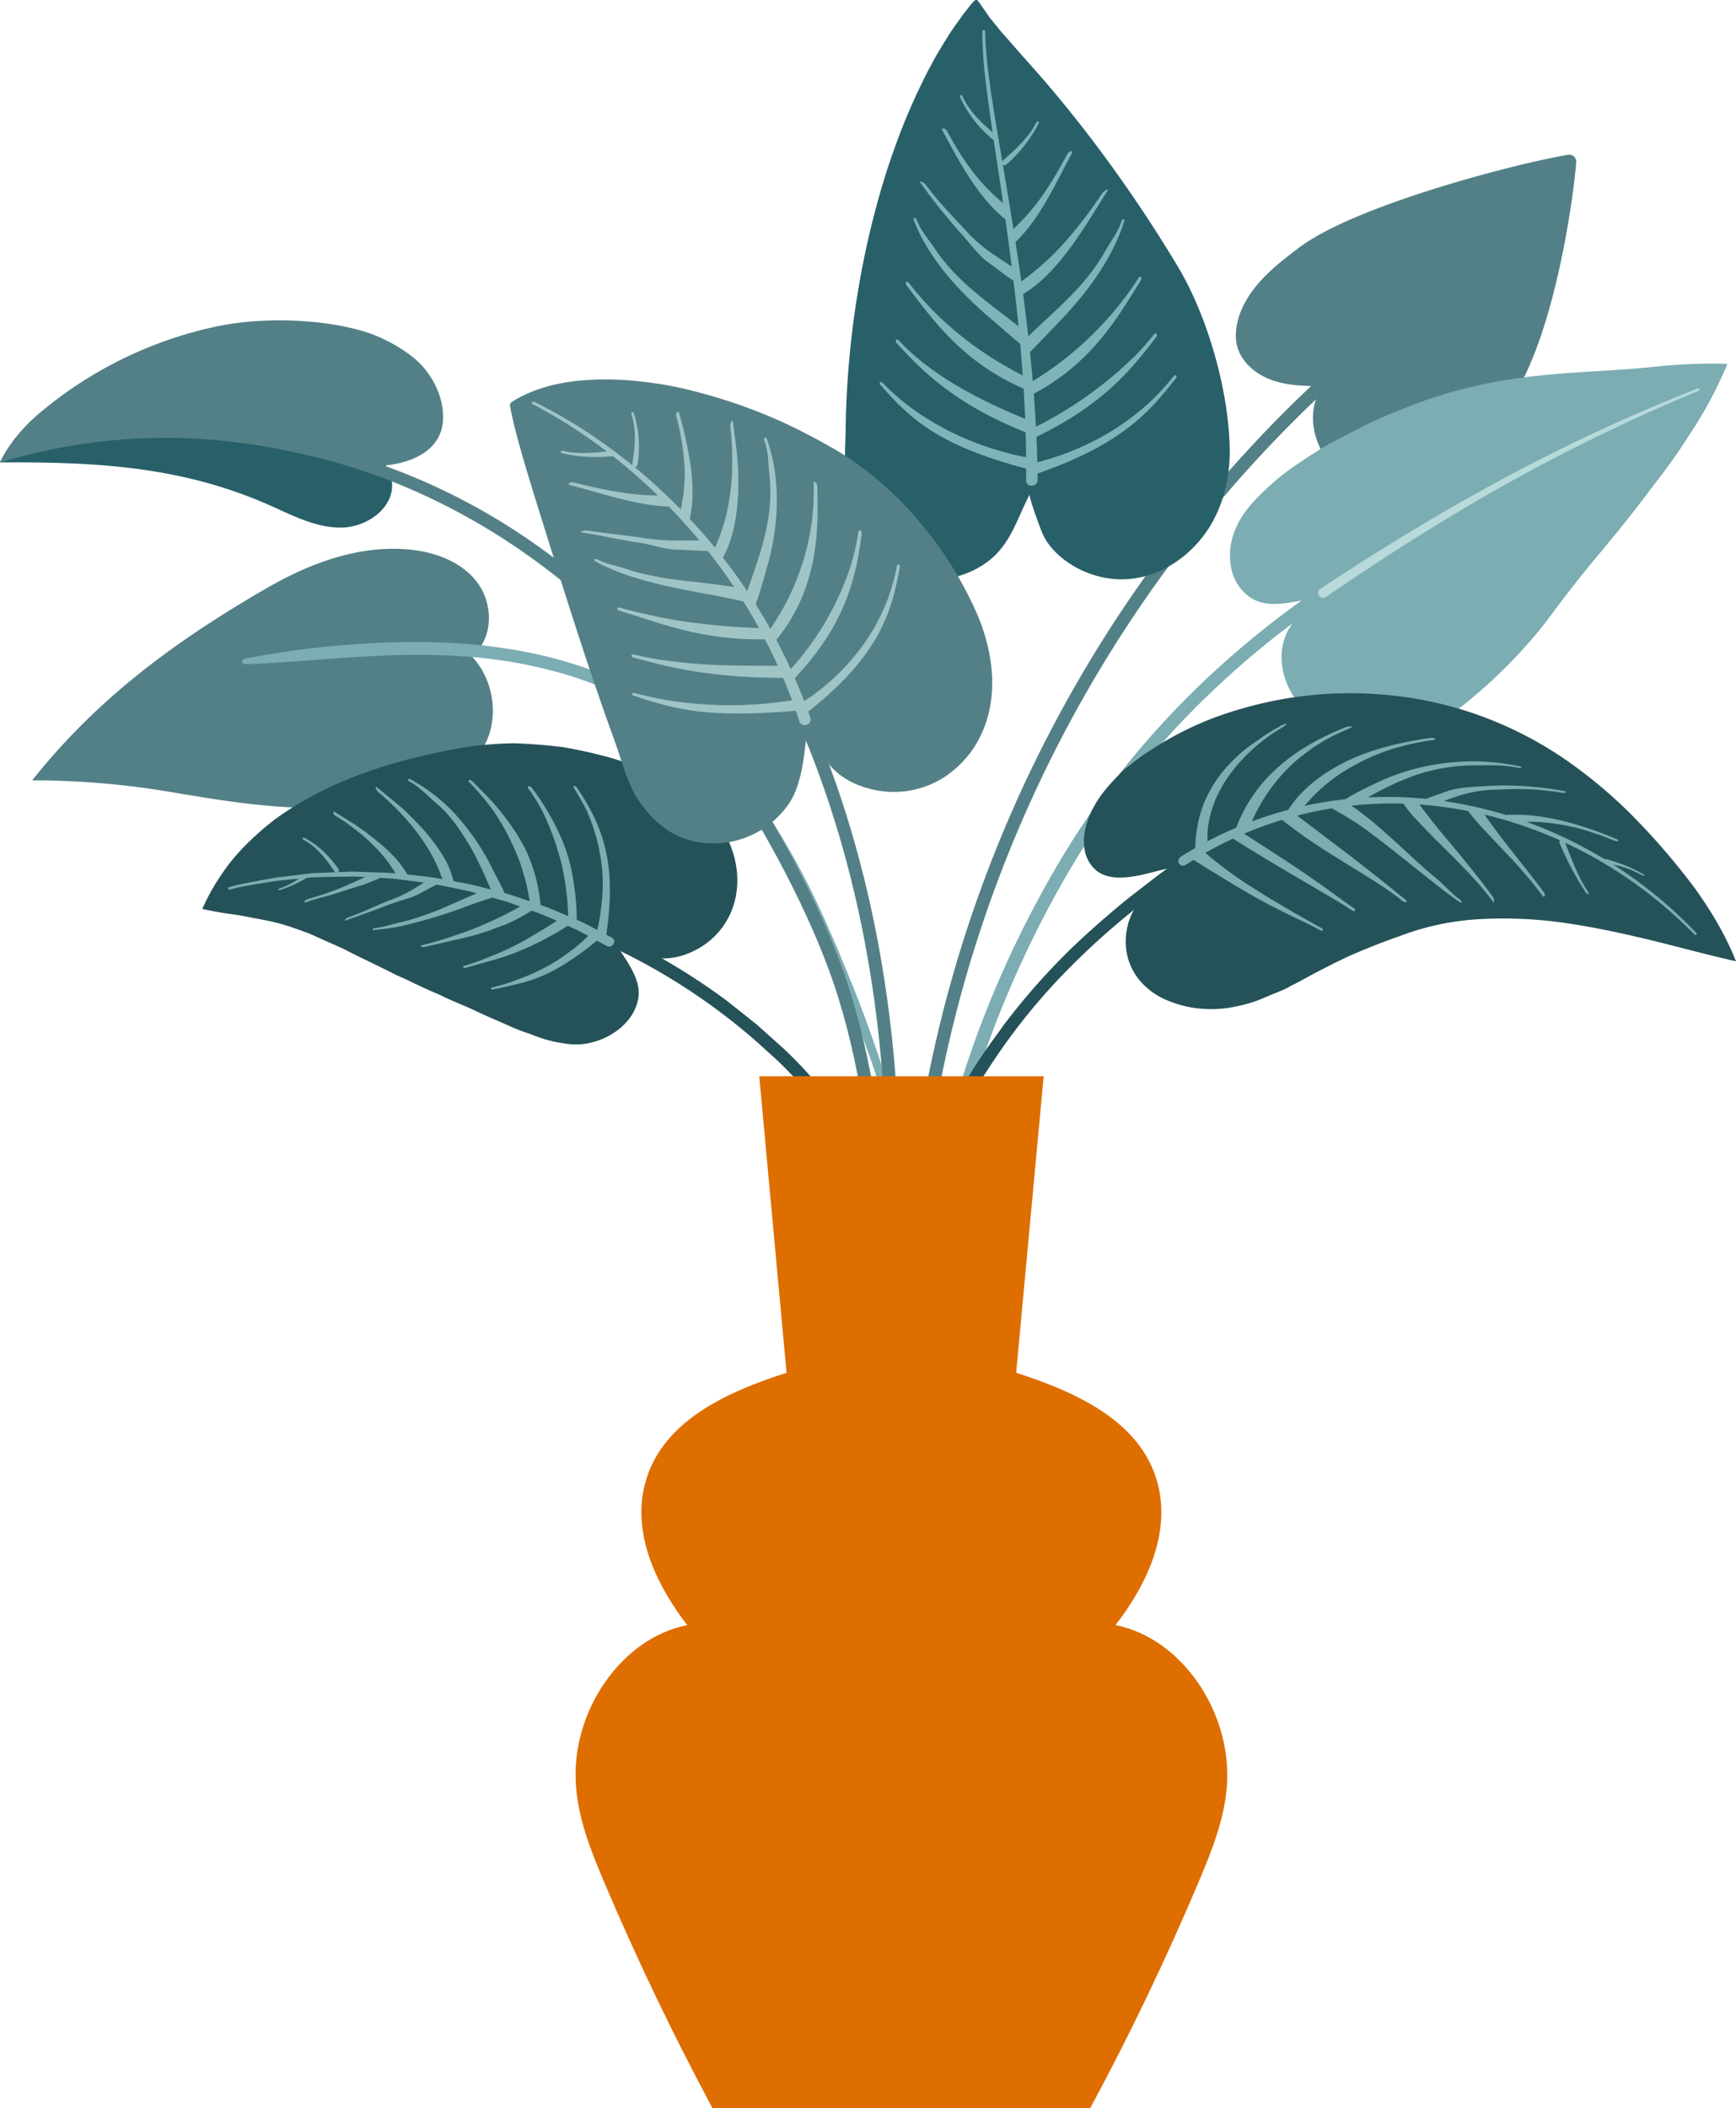 <svg xmlns="http://www.w3.org/2000/svg" width="889.9" height="1080" viewBox="0 0 889.9 1080"><g id="Layer_2" data-name="Layer 2"><g id="_377106780"><g id="plant5_377106780"><path d="M139 259.2c11.6 5.2 23.4 11.3 36.1 11.1s26.4-9.6 25.9-22.3-15.6-21.5-28.8-25.4a252.1 252.1.0 0 0-89.8-9 259.2 259.2.0 0 0-44.7 7.5c-9.3 2.4-33.9 6.5-37.7 15.8C48.9 236.6 93.4 238.8 139 259.2z" fill="#286069"/><path d="M213 403.5a40.7 40.7.0 0 0 36.6-24.2c6.1-14.2 2.8-32-7.9-43.2 11.2-8.3 11.4-26.3 3.1-37.5s-22.8-16.2-36.7-17.2c-25.4-1.9-50.3 7.6-72.2 20.4C90 328.4 50 357.6 16.5 399.8a424.7 424.7.0 0 1 69.4 5.7c47.6 8 102.8 17.6 146.4-9.4" fill="#538087"/><path d="M125.3 337.5a469.1 469.1.0 0 1 65.8-8c22.2-1.1 44.5-.8 66.6 2.5a231 231 0 0 1 32.8 7.1 194.1 194.1.0 0 1 31.2 12.2c20.2 10 38 24.5 52.8 41.2s26.7 35.8 37 55.4 18.7 40.1 27 60.6c16.1 41.1 28.9 84 33.5 128.1a1.5 1.5.0 0 1-1.3 1.6 1.5 1.5.0 0 1-1.5-1.3C464 593.2 450.5 551 434 510.3c-8.4-20.3-17-40.6-27.3-59.9s-22.2-37.8-36.7-53.9-31.6-30.1-51.1-39.6a178.1 178.1.0 0 0-30.2-11.7 229.3 229.3.0 0 0-31.9-6.9c-21.5-3.1-43.5-3.3-65.3-2.2s-43.8 3.4-65.9 4.2a1.5 1.5.0 0 1-1.5-1.3A1.4 1.4.0 0 1 125.3 337.5z" fill="#7badb2"/><path d="M666 126.8c-12.2 9.2-24.7 19.1-30.2 33.4-2.1 5.6-3.1 11.8-1.5 17.6 2.4 8.3 10 14.3 18.2 17.1s17 2.9 25.6 2.9c-10.3 14.2-3.9 36.3 10.9 45.8s34.8 7.9 50.1-.7 25.8-23.4 35.6-38c22.6-34.1 32-104.7 33.3-121.9a3.6 3.6.0 0 0-4.1-3.7C780.2 83.1 695.8 104.5 666 126.8z" fill="#538087"/><path d="M475.2 596.7l-6.6-.9c22.2-172.7 114.1-332.9 251.9-439.4l4.1 5.3C588.1 267.1 497.2 425.7 475.2 596.7z" fill="#538087"/><g><path d="M471 296.3c-12.2-2-20.5-7.4-26.2-14.5s-8.9-16.3-10.3-24.4c-2.3-12.3-1.2-25.3-1-38.4a471.6 471.6.0 0 1 6.5-70.9 439.4 439.4.0 0 1 15.1-62.2c3.1-9.3 6.4-18.3 9.8-26.4 1.8-4.3 3.5-8.1 5.3-12l2.7-5.6q1.4-2.9 2.7-5.4l2.8-5.2q1.4-2.6 2.7-4.8l2.9-4.8c1-1.5 1.9-3 2.8-4.5l2.9-4.2 1.5-2.1 1.5-2.1q1.5-2.1 3-3.9a42.3 42.3.0 0 1 3.1-3.8c.9-1.1 1.8-1.5 2.5-.7 2.1 2.8 4.1 5.9 6.3 9 1.2 1.3 2.3 2.8 3.6 4.3a48.2 48.2.0 0 0 3.6 4.3l7.7 8.8 8 9c10.8 12.2 21.9 25.9 32.1 39.5a721.7 721.7.0 0 1 40.9 60.8c14.8 24.5 25.6 60.8 26.8 90.9.6 14-1.9 28.8-9.6 41.9-6.6 11.1-17.3 20.7-30.1 25.2a47.8 47.8.0 0 1-19.1 2.6 50.3 50.3.0 0 1-18.4-5.2c-8.4-4.3-15.6-10.8-18.9-18.6-1-2.5-7-18.3-6.3-19.6-6.7 12.4-9.5 25.4-21.8 34.6A46.6 46.6.0 0 1 471 296.3z" fill="#286069"/><path d="M505 16.1c.1 2.9.1 5.8.4 8.4l.3 4 .4 3.9c.2 2.6.6 5 .9 7.5s.7 5 1 7.4c1.5 9.8 3.1 19.4 4.7 28.9 3.2 19 6.4 37.7 9.2 56.6 5.6 37.6 9.7 75.5 10 113.5a2.8 2.8.0 0 1-3 2.5 2.6 2.6.0 0 1-2.9-2.4h0c.4-37.7-2.9-75.5-7.8-113.1-2.4-18.9-5.2-37.7-8.1-56.7-1.4-9.5-2.8-19.1-4.1-29l-.9-7.4c-.3-2.5-.6-5-.8-7.6s-.4-5.2-.5-7.9-.2-2.7-.2-4.1V16.1a.7.7.0 1 1 1.4.0z" fill="#7eb4b8"/><g><path d="M528.5 236.6c.1-.9-.1-1.7-.8-2a17 17 0 0 0-3.1-.6 157.5 157.5.0 0 1-31.2-9.9 143.2 143.2.0 0 1-27.2-15.8 112.2 112.2.0 0 1-13.6-12c-1.2-1.3-2.3-.3-1.2 1 15.1 16.9 28.6 30.7 75.4 43C527.3 240.4 528.4 238.3 528.5 236.6z" fill="#7eb4b8"/><path d="M528.2 215.7c-19.7-8-38.9-17.2-54.9-29.8a115.5 115.5.0 0 1-12.6-11.5c-1.2-1.3-2.2.3-1 1.5 13.8 14.8 29.9 31.3 67.3 46.1C528.7 222.7 529.9 216.5 528.2 215.7z" fill="#7eb4b8"/><path d="M526.7 193.6c-19-9.4-36-21.5-49.8-35.9a151 151 0 0 1-11.1-12.9c-1-1.3-2.1.1-1 1.5 12.3 16 28.3 39.7 61.4 53.4C527.9 200.4 528.3 194.4 526.7 193.6z" fill="#7eb4b8"/><path d="M524.2 168.8c-16.9-13.4-33.4-24-45-41.4-3.2-4.9-7.2-9.1-9.2-14.6-.6-1.5-2.2-1.6-1.6.0 7.5 19.6 23.5 37 40.1 51 4.8 4 10.2 9 15.1 12.9C525 177.8 525.6 169.9 524.2 168.8z" fill="#7eb4b8"/><path d="M516.3 105.7C502.4 95 493.5 82 485.4 67.1c-.8-1.5-3.1-1.9-2.3-.3 8.1 15.2 18.5 35 32.7 45.9C517.2 113.8 517.7 106.8 516.3 105.7z" fill="#7eb4b8"/><path d="M511 69.6c-6.9-5.8-13.7-11.8-17.4-19.9-.8-1.6-2-1.2-1.3.4a59.5 59.5.0 0 0 16.6 21.3C510.3 72.6 512.4 70.7 511 69.6z" fill="#7eb4b8"/><path d="M520.7 137.9c-4.7-3.1-9.6-6.2-14.2-9.5a80.3 80.3.0 0 1-11.8-10.7c-7.4-8-13.5-14.1-20-22.9-1-1.4-3.9-2.6-2.9-1.2a307.5 307.5.0 0 0 20.8 26c3.5 3.7 9.1 11.3 13.4 14.4s9.2 7 14.2 10.3C521.7 145.2 522.2 138.9 520.7 137.9z" fill="#7eb4b8"/></g><g><path d="M528.6 239.5a1.8 1.8.0 0 1 .7-2.1 14.6 14.6.0 0 1 3-.7 141.8 141.8.0 0 0 30.6-11.9 130.6 130.6.0 0 0 26-18.3 123.8 123.8.0 0 0 12.6-13.6c1.1-1.4 2.3-.4 1.2 1-6.8 8.6-13.5 16.9-24.2 25.1s-25.3 16.3-48.1 24.1C530 243.2 528.8 241.2 528.6 239.5z" fill="#7eb4b8"/><path d="M528.7 219.8A202.2 202.2.0 0 0 580 184.1a115.6 115.6.0 0 0 11.5-12.8c1.1-1.3 2.2.1 1.1 1.5-12.4 16.1-26.9 34.8-63.4 52C527.6 225.6 527 220.7 528.7 219.8z" fill="#7eb4b8"/><path d="M527.4 196.5a171.2 171.2.0 0 0 46.4-40.4 142.9 142.9.0 0 0 9.8-13.7c1-1.5 2.1-.1 1.2 1.3-10.8 16.9-24.4 42.5-56.4 58.8C526.8 203.4 525.9 197.4 527.4 196.5z" fill="#7eb4b8"/><path d="M525.7 173.6c15.5-14.9 31-27.2 41-45.2 2.8-5 6.4-9.4 8.1-14.8.4-1.6 2-1.8 1.5-.2-6 19.4-20.2 38.3-35.5 53.7-4.4 4.5-9.3 9.9-13.9 14.3C525.7 182.6 524.4 174.8 525.7 173.6z" fill="#7eb4b8"/><path d="M518.6 118.1c13-11.7 21-25.1 28.6-39.3.8-1.5 3.1-1.9 2.3-.4-7.8 14.4-16.7 34.6-29.9 46.5C518.3 126.1 517.2 119.3 518.6 118.1z" fill="#7eb4b8"/><path d="M513.8 82.5c6.7-5.9 13.4-11.9 17.2-19.4.8-1.5 2-1.1 1.3.4a71.8 71.8.0 0 1-16.4 20.8C514.6 85.5 512.4 83.7 513.8 82.5z" fill="#7eb4b8"/><path d="M522.6 144.9a156.1 156.1.0 0 0 15-12.3c7.4-7 16.8-17.7 27.4-33.6 1-1.4 3.8-2.7 2.8-1.3-3 4.4-9 14.8-16.6 25.7s-17.3 22-27.5 27.7C522.1 152 521.1 146 522.6 144.9z" fill="#7eb4b8"/></g></g><g><path d="M476.8 655.4C474.9 578.2 513 489 549.3 431.3 587 371.5 641.5 319.9 707 282l3.3 5.8C645.8 325.1 592 376 554.9 434.9c-34.1 54.2-73.3 144.5-71.4 220.3z" fill="#7badb2"/><path d="M635.2 300.5c9.8 13.5 24.3 8.2 37 6.3-1.5.1-10.4 13.5-11.6 15.6-3.9 6.9-4.6 15.4-2.4 23.4 3 11 10.7 19.9 20.3 25.7s21.2 8.7 31.1 8.2a57.2 57.2.0 0 0 8.3-1.2 41 41 0 0 0 8-2.2 58.8 58.8.0 0 0 14.2-7.6c18.6-12.9 40.2-33.5 54.7-53.2 7-9.4 14.6-19.3 22.7-29s16.4-19.7 24.5-30.4 16.4-21.1 23.7-32.9a208.1 208.1.0 0 0 19.8-36.8 296.3 296.3.0 0 0-31.2.9c-10.4 1.1-21 2-31.6 2.6-21.8 1.3-44.2 2.7-66.1 7.8a233.7 233.7.0 0 0-32.8 9.9c-5.3 2.1-10.7 4.2-16 6.5s-10.3 4.9-15.4 7.6l-10.9 5.6c-3.6 2.1-7 4.3-10.5 6.5-6.8 4.5-13.6 9-19.6 14.6-7.6 6.8-14.9 14.2-18.5 23.7a33.4 33.4.0 0 0-1.7 19.2A24.4 24.4.0 0 0 635.2 300.5z" fill="#7badb2"/><path d="M870.8 200.2a941.4 941.4.0 0 0-99.4 48.2c-31.7 17.8-62.1 37.1-91.8 57.5a2.5 2.5.0 0 1-3.4-.7 2.5 2.5.0 0 1 .5-3.5h.1c30.1-20 61-38.8 93.1-56.1A919.7 919.7.0 0 1 870.3 199a.6.6.0 0 1 .8.4A.6.6.0 0 1 870.8 200.2z" fill="#b8dada"/></g><g><path d="M450.3 624c-4.9-43.1-11-88.5-25.6-127.6-13-35-34.3-74.7-63.2-118-52.5-78.7-132-132.5-218-148.2l4.4-4.8c87.8 16.1 165.6 69.1 219.2 149.3 29.2 43.7 50.7 83.9 63.9 119.3 14.8 39.9 20.9 85.7 25.9 129.3z" fill="#538087"/><path d="M194.2 238.7c15.1-.7 32.3-7 32.9-23.9.3-9.5-3.4-18.6-9.6-26.1s-17.9-14.4-28.7-18.2c-23.5-7.6-55.7-8.1-78.5-3.1a207.5 207.5.0 0 0-91.4 45.4c-6.8 5.9-14.8 15-18.9 24.1 52.2-15.4 102.1-16.4 155.1-4.3 11.4 2.6 22.8 5.8 34.5 6.2z" fill="#538087"/></g><g><path d="M426.6 566.1a83.5 83.5.0 0 1 10.5 22.2 58.5 58.5.0 0 1 2.1 23.9l-6.6-.5a49.6 49.6.0 0 0 .2-10.9l-.3-2.7-.5-2.6a50.5 50.5.0 0 0-1.2-5.3 75 75 0 0 0-9.8-20.4A137.3 137.3.0 0 0 406.2 551c-2.9-2.9-5.7-5.9-8.8-8.7l-9.3-8.4A316.6 316.6.0 0 0 304.4 481l2.7-6.1a330.8 330.8.0 0 1 65.6 37.9l15 11.9L402 537.5C411.2 546.2 419.8 555.6 426.6 566.1z" fill="#255259"/><path d="M323.1 521.2a24.2 24.2.0 0 0 4.1-9.7 19 19 0 0 0-.8-8.9c-1.8-5.7-5.6-11.1-8.9-16.2.7 1.1 15.6 3.9 18 4.2 7.4 1.4 15.7-.7 22.8-4.8a39.1 39.1.0 0 0 18.8-26.1 44.8 44.8.0 0 0 0-17.5 48.8 48.8.0 0 0-6.6-16.8 71.3 71.3.0 0 0-14.3-16.3 108.8 108.8.0 0 0-18.7-11.7 196.5 196.5.0 0 0-23.2-8.8 243.5 243.5.0 0 0-25.6-5.8c-8.8-1.1-17.5-1.8-25.8-2a186.4 186.4.0 0 0-23.5 1.9c-28.1 4.7-56.9 12.6-81.2 26.1a169.3 169.3.0 0 0-17.3 11 149.5 149.5.0 0 0-15.1 13.3 97.1 97.1.0 0 0-12.5 15.3 104.4 104.4.0 0 0-9.6 17.3c4.2.9 8.4 1.7 12.6 2.3l6.3.9 6.2 1.2c4.2.8 8.3 1.5 12.4 2.5s8.2 2.4 12.2 3.8c2 .8 4.1 1.4 6.1 2.3l6 2.7c3.9 1.8 7.9 3.4 11.7 5.3 7.7 4 15.4 7.5 22.9 11.3q2.8 1.5 5.7 2.7l2.9 1.3 2.8 1.4c3.8 1.8 7.6 3.6 11.4 5.2 1.9.7 3.7 1.7 5.6 2.6l5.7 2.5 5.7 2.4 5.6 2.6c5.3 2.5 10.7 4.7 16 7.1 2.7 1.2 5.4 2.3 8.1 3.2l2.1.7 2 .8 4.2 1.5a64.1 64.1.0 0 0 10.9 2.5 34.6 34.6.0 0 0 11.6.2 37.4 37.4.0 0 0 15.8-6.6A32.2 32.2.0 0 0 323.1 521.2z" fill="#255259"/><path d="M117.4 454.5c1.9-.5 3.9-1.1 5.9-1.5l6-1.2 12.2-2.2 12.3-1.5 6.2-.7c2-.2 4.1-.2 6.2-.3l12.5-.5c2.1-.1 4.2.0 6.3.1l6.3.2 6.4.2 6.3.4 12.6 1.4c4.2.4 8.4 1.2 12.6 1.9l12.6 2.4 12.4 3.2 6.2 1.6 6.1 2 12.2 4.2c4 1.4 7.9 3.2 11.9 4.9l5.9 2.5 2.9 1.3 2.9 1.5 11.4 6a2.2 2.2.0 0 1 .8 3.2 2.6 2.6.0 0 1-3.2 1.2h0l-11.2-6.1-2.8-1.5-2.8-1.3-5.8-2.7c-3.9-1.6-7.7-3.5-11.6-5l-11.9-4.3c-2-.7-4-1.5-6-2.1l-6.1-1.7-12.2-3.4-12.4-2.6c-4.1-.8-8.2-1.6-12.4-2.1l-12.5-1.6-3.1-.3-3.1-.2-6.3-.4-6.2-.3c-2.1-.1-4.1-.2-6.2-.1l-12.5.2-6.2.2-6.1.6-12.3 1.2-12.1 2a119.7 119.7.0 0 0-11.9 2.5.8.8.0 0 1-.7-.5A.8.8.0 0 1 117.4 454.5z" fill="#7cadb0"/><g><path d="M304.7 478.5c-.7-.5-1.4-.7-1.8-.4a6.2 6.2.0 0 0-1.4 1.4 77.1 77.1.0 0 1-8 7c-2.8 2.1-5.8 4.3-8.9 6.2a104.2 104.2.0 0 1-19.7 9.3 91.8 91.8.0 0 1-12.6 3.9c-1.2.3-.7 1.2.5 1 4.1-.8 8.1-1.7 12.1-2.7a72.4 72.4.0 0 0 12.3-3.9 88.5 88.5.0 0 0 13.7-7.3 153.4 153.4.0 0 0 16.3-12.1C307.4 480.8 306.1 479.3 304.7 478.5z" fill="#7cadb0"/><path d="M287.9 470.2c-6.1 4-12.1 7.6-18.5 11.3a146.7 146.7.0 0 1-19.7 9.2 96.8 96.8.0 0 1-11.8 4.1c-1.2.3-.3 1.3 1 1l11.3-3.2c3.9-1 8-2.3 12.4-3.9a156 156 0 0 0 30-15.4C293.7 472.6 289 469.6 287.9 470.2z" fill="#7cadb0"/><path d="M269.3 462.9A183.9 183.9.0 0 1 249.5 473c-3.4 1.5-6.8 2.9-10.3 4.2l-5.3 1.8-5.3 1.8c-4.1 1.3-8.2 2.5-12.2 3.4-1.3.3-.4 1.3.9 1l12.3-2.8 3.4-.8 3.5-.8 7.3-1.8 7.5-2.4 3.8-1.5 3.9-1.4a95.9 95.9.0 0 0 15.3-8.3C275.3 464.6 270.4 462.3 269.3 462.9z" fill="#7cadb0"/><path d="M248 456.3c-3.8 1.5-7.3 2.8-10.8 4.5l-10.5 4.6c-3.4 1.4-6.9 2.7-10.4 3.9a105.1 105.1.0 0 1-11.3 3.3c-4.5 1-8.4 2.4-12.9 2.9-1.3.2-1.6 1.1-.3 1 4.1-.5 8.2-.9 12.3-1.7s8.3-1.9 12.4-3.1a228.4 228.4.0 0 0 23.8-7.8c4.4-1.6 9.7-3.2 14.2-4.8C255.8 458.6 249.3 455.9 248 456.3z" fill="#7cadb0"/><path d="M192.3 447.3H192c-1.8-.2-4.1 1.6-5.7 2.4l-6.5 3c-4.4 2-8.9 3.7-13.3 5.2s-6.2 1.9-9.3 3c-1.3.5-1.6 1.9-.4 1.4l3.1-1.1 3.1-.9 6.3-1.7c4.2-1.2 8.4-2.7 12.6-4q3.6-1 7.2-2.4l3.5-1.4c1-.5 2.3-.7 2.6-2.1a.3.3.0 0 0 0-.4c0-.2-.1-.2-.2-.3l-1.4-.4z" fill="#7cadb0"/><path d="M157.2 448.4a.9.9.0 0 0-1 0c-2.1.9-4 2.6-6 3.7a44.3 44.3.0 0 1-6.7 3c-1.3.4-1 1.2.3.8a66.7 66.7.0 0 0 7.4-2.9l3.5-1.8c1-.6 2.5-1 2.7-2.4S157.4 448.6 157.2 448.4z" fill="#7cadb0"/><path d="M221 449.9c-3.6 2.2-7 4.4-10.6 6.5a70.1 70.1.0 0 1-10.8 4.9c-7.8 3.1-13.5 6-21.1 8.7-1.3.4-2.5 2.1-1.3 1.6l11.7-4.2 6-2.2c2-.8 3.9-1.6 5.9-2.2 3.6-1.4 10.8-3.2 14.2-5.1l5.7-3.1 5.6-2.9C227.4 451.3 222.2 449.3 221 449.9z" fill="#7cadb0"/></g><g><path d="M306.9 479.9c-.7-.3-1.3-.8-1.3-1.5a11.7 11.7.0 0 1 .7-2.5 114.6 114.6.0 0 0 2.2-14.1 85.6 85.6.0 0 0 .3-14.3 94 94 0 0 0-6.2-27.7l-1.6-4c-.6-1.3-1.3-2.6-2-3.9s-2.8-5-4.4-7.5.5-1.9 1.4-.5c5.8 8.7 10.8 17.6 13.9 29.3s3.9 26.4.7 46.9C310.5 480.4 308.4 480.5 306.9 479.9z" fill="#7cadb0"/><path d="M291.3 471.6a135.6 135.6.0 0 0-3.1-27.5 139.1 139.1.0 0 0-9.1-26.3 80.2 80.2.0 0 0-8.3-13.8c-1-1.3.8-1.7 1.8-.4a124.4 124.4.0 0 1 15.9 27.6c1.1 2.8 2.1 5.6 3 8.7s1.6 6.5 2.2 10a118.1 118.1.0 0 1 1.9 23.3C295.6 474.8 291.4 473.2 291.3 471.6z" fill="#7cadb0"/><path d="M271.8 463.7a107.5 107.5.0 0 0-2.7-13.5c-.6-2.2-1.3-4.4-2-6.7s-1.5-4.2-2.4-6.3c-1.8-4.3-3.8-8.4-6-12.5l-3.6-6c-1.3-2-2.6-3.9-4-5.8a131.8 131.8.0 0 0-10.5-12.1c-1.2-1.2.4-1.7 1.6-.5 3.4 3.5 7.2 7.2 11 11.4a131 131 0 0 1 11 14.5c1.7 2.6 3.3 5.4 4.8 8.2s2.7 6.2 3.9 9.4a83 83 0 0 1 4.3 21.3C277.3 466.7 272.1 465.2 271.8 463.7z" fill="#7cadb0"/><path d="M252.3 457.2c-3.8-8.5-7.4-17.1-12-24.7s-9.8-15.4-17.4-21.6c-4.2-3.6-7.7-7.6-12.7-10.3-1.4-.7-1.3-2.1.1-1.4a92.7 92.7.0 0 1 12.9 8.5c2 1.6 3.9 3.2 5.8 5a71.4 71.4.0 0 1 5.4 5.6 118.9 118.9.0 0 1 17 24.8c2.5 5 5.6 10.6 7.8 15.6C259.8 460.1 252.9 458.6 252.3 457.2z" fill="#7cadb0"/><path d="M203.3 448.4a67.8 67.8.0 0 0-6.3-9.2 92.2 92.2.0 0 0-7.4-7.9A111.3 111.3.0 0 0 172 418c-1.4-.8-1.5-2.8-.2-1.9l10.4 6.5 5.4 3.8 5.2 4.1a87.5 87.5.0 0 1 9.5 8.7 54.1 54.1.0 0 1 7.1 9.8C210.1 450.4 204 449.8 203.3 448.4z" fill="#7cadb0"/><path d="M171.8 446.9c-4.4-6.4-9.2-12.9-15.9-16.4-1.3-.7-.9-1.8.5-1.1a45.1 45.1.0 0 1 9.4 6.8 59.2 59.2.0 0 1 7.7 9C174.4 446.5 172.6 448.1 171.8 446.9z" fill="#7cadb0"/><path d="M227.1 451.4q-.6-1.8-2.1-5.7a73.8 73.8.0 0 0-4.9-9.8c-4.6-7.7-12.2-18.3-26.1-30-1.2-1-2.1-3.6-.8-2.6l9.1 7.5c1.9 1.6 4 3.3 6.1 5.3l6.3 6.4a97.4 97.4.0 0 1 11.4 14.4 47 47 0 0 1 6.6 15.3C233.1 453.7 227.7 452.8 227.1 451.4z" fill="#7cadb0"/></g></g><g><path d="M487.5 579.4c-10.4 18.8-20.1 37.9-29.7 56.8l-5.7-2.9c9.6-18.9 19.3-38 29.8-56.9 2.6-4.7 5.4-9.4 8.1-14.1s5.6-9.3 8.5-14 6-9.1 9.1-13.6l4.9-6.7 2.4-3.4 2.5-3.2a338.4 338.4.0 0 1 45.4-48c2-1.9 4.2-3.6 6.2-5.4l6.3-5.3c4.2-3.5 8.6-6.7 12.9-10.1l6.4-4.9 6.6-4.9 3.3-2.4 1.6-1.2 1.8-1.2 7.1-4.8 3.6 5.3c-1.8 1.1-3.5 2.3-5.2 3.5s-3.6 2.3-5.1 3.5l-9.7 7.2c-3.3 2.3-6.5 4.9-9.6 7.3s-6.4 4.9-9.5 7.6a384.5 384.5.0 0 0-35.8 32.9 316.7 316.7.0 0 0-30.8 37.7C503.7 551.5 495.3 565.4 487.5 579.4z" fill="#255259"/><path d="M558.7 442.3c4.3 6.5 10.9 7.7 18.2 7.2a65.4 65.4.0 0 0 11.3-2l11.3-2.8c-.7.2-4.3 3.9-7.9 7.9s-6.9 8.4-7.8 9.6a33.1 33.1.0 0 0-5.8 12.3 33.8 33.8.0 0 0-.6 12.6c1.7 11.2 9 19.6 18.7 24.4a57.3 57.3.0 0 0 16.2 4.9 61.2 61.2.0 0 0 17.1.0 90.5 90.5.0 0 0 9.8-2.1 67.4 67.4.0 0 0 9.5-3.4l2.4-1 1.1-.5.8-.3 3.2-1.3 3-1.3 2.9-1.6c4.1-2 8.4-4.5 13-6.9s9.5-4.9 14.6-7.3 10.6-4.6 16.1-6.8 11.2-4.1 16.7-6.1a136.1 136.1.0 0 1 36.2-6.9 221.2 221.2.0 0 1 41.8 1.7c14.4 2 29.2 5.1 44.2 8.7s30 7.8 45.2 11.2c-5.2-13.1-12.6-25.6-21.1-37.4a349.2 349.2.0 0 0-28.6-33.7 243.3 243.3.0 0 0-35.4-30.6A192.5 192.5.0 0 0 762 367.9c-31.3-12.1-67.6-15.9-102.9-10a206.2 206.2.0 0 0-37 9.9 169.7 169.7.0 0 0-33.6 17.4c-3.3 2.1-6.4 4.5-9.5 6.9l-2.2 1.8-1 .8-.8.8-3.2 3.3c-2.1 2.2-4.1 4.4-5.9 6.7a51.7 51.7.0 0 0-4.9 7.3c-3.8 6.7-5.8 13.8-5.3 20.2A19.7 19.7.0 0 0 558.7 442.3z" fill="#255259"/><path d="M868.6 478.8c-35-35.8-80.1-58.5-126.8-65.1a193.9 193.9.0 0 0-133.7 29.2 2.6 2.6.0 0 1-3.7-.4c-.8-1.1-.3-2.7 1.1-3.7h0a198.3 198.3.0 0 1 136.6-28.1c47.2 7.3 92.5 30.7 127.3 67.1a.8.8.0 0 1 .2 1.1C869.4 479.1 869 479.1 868.6 478.8z" fill="#7cadb0"/><g><path d="M617.1 434.7c1.1-.5 1.9-1.1 2-1.7s-.1-1.3-.1-1.9a43.1 43.1.0 0 1 .9-11.2 56.8 56.8.0 0 1 3.8-11.7 67.9 67.9.0 0 1 7.1-11.9 84.3 84.3.0 0 1 10.4-11.6c2.4-2.2 5-4.4 7.8-6.5s5.9-4 9.1-6 .2-1.4-1.7-.3-6.2 3.5-9 5.5-5.7 3.9-8.3 5.9a77.8 77.8.0 0 0-13.7 13.8 63.3 63.3.0 0 0-9.3 17.2 64.6 64.6.0 0 0-2.5 10.3 69.7 69.7.0 0 0-.9 11.5C612.7 436.4 615.2 435.6 617.1 434.7z" fill="#7cadb0"/><path d="M640.5 423.8A89.2 89.2.0 0 1 652.9 402a90.1 90.1.0 0 1 9.4-10.4 70.4 70.4.0 0 1 5.8-4.8c2-1.6 4.1-3.2 6.4-4.7s5.3-3.2 8.1-4.7 5.9-2.8 9.1-4.2-.3-1.3-2.3-.5c-11.4 4.7-23 10.6-33.1 19.4A77.5 77.5.0 0 0 633 426C632.6 427.2 640 425.1 640.5 423.8z" fill="#7cadb0"/><path d="M666.7 415.6a38.1 38.1.0 0 1 4-5c1.4-1.6 3-3.2 4.6-4.8a89 89 0 0 1 11-8.9 108.1 108.1.0 0 1 28.8-13.6 136.1 136.1.0 0 1 19.8-4.2c2.1-.3.2-1.3-1.9-1-12.5 1.8-27.7 4.9-41.4 11.3s-25.9 15.8-32.4 27.5C658.5 418 665.8 416.8 666.7 415.6z" fill="#7cadb0"/><path d="M697.1 410.9c4.3-2.4 8.5-5 12.9-7.1l6.7-3.2 7-2.8a96 96 0 0 1 33-5.7h10.5a69.9 69.9.0 0 1 10.8 1.2c2.3.5 2.8-.3.5-.8a115.1 115.1.0 0 0-40.4-1.2 113.6 113.6.0 0 0-33.8 10.4c-2.8 1.4-5.8 2.8-8.8 4.4s-5.8 3.3-8.2 4.9S695.6 411.7 697.1 410.9z" fill="#7cadb0"/><path d="M775.1 420.9h.4a9.7 9.7.0 0 0 4.2.4l4-.3a77.2 77.2.0 0 1 9.6.5 110.4 110.4.0 0 1 20.1 4.1l7 2.3c2.3.8 4.6 1.8 6.9 2.7s3.1-.1 1.2-.8c-12.4-5.2-25.1-9.3-37.7-11.3-3.5-.5-7.1-.9-10.6-1.1h-5c-1.6.0-3.3-.2-3.9 1s-.1.2-.1.4l.3.3 1.8 1z" fill="#7cadb0"/><path d="M821.4 441a2 2 0 0 0 1.2.8c3 1.1 6.2 1.4 9.3 2.4a54.2 54.2.0 0 1 9.7 4.1c1.8 1 1.9.1.1-.8a67.2 67.2.0 0 0-10.6-4.9 54.3 54.3.0 0 0-5.3-1.7c-1.4-.5-3.5-1.3-4.4-.3S821.3 440.7 821.4 441z" fill="#7cadb0"/><path d="M735.6 412.4l6.9-2.9c2.4-.9 4.8-1.6 7.3-2.4a66.2 66.2.0 0 1 16-2.5l8.4-.3c2.8-.1 5.4.0 8.1.0l4.1.2 4.1.3c2.8.4 5.8.6 9 1.2s4.3-.3 2.3-.7a164.4 164.4.0 0 0-37.9-2.7c-2.8.3-6.8.3-10.8.7a53.7 53.7.0 0 0-10.2 1.7l-7.7 2.7c-2.5.9-5 2-7.3 3.1S734.1 412.9 735.6 412.4z" fill="#7cadb0"/></g><g><path d="M613.9 436.3c.9-.7 1.8-1.1 2.5-.8a16.2 16.2.0 0 1 1.9 1.8A202.6 202.6.0 0 0 640.9 454l5.9 3.7c2 1.3 3.9 2.5 5.9 3.6l11.5 6.8 6.8 3.8 3.2 1.8 3.3 1.8c1.2.7.7 1.8-.5 1.2s-3.9-2.1-6-3.1l-6.2-3c-2.1-.9-4.3-2.1-6.6-3.2l-7.3-3.7c-10.1-5.3-22.5-12.8-40.1-23.8C610.5 439.7 612.2 437.5 613.9 436.3z" fill="#7cadb0"/><path d="M635.8 425.9c16.1 10.3 32.2 20.6 46.5 31l6 4.4 6 4.2c1.1.8-.1 1.8-1.3.9-7-4.7-15.3-9.3-25.3-15.2s-22.1-13-37.4-22.6c-.7-.4.3-1.3 1.7-2.1S635.1 425.4 635.8 425.9z" fill="#7cadb0"/><path d="M663.2 416.6l11.7 8.8 5.8 4.4 5.8 4.4 2.8 2.1 2.9 2.2 5.5 4.3c3.7 3 7.3 5.6 10.9 8.6l5.9 4.7c1.9 1.7 3.9 3.1 5.8 4.7s-.2 1.8-1.4.8c-6.8-5.6-16.2-11.4-27.1-18.1s-23.2-14.2-35.8-24.4c-.6-.5.8-1.5 2.6-2.1S662.5 416.1 663.2 416.6z" fill="#7cadb0"/><path d="M691.1 411.7c9.2 6 16.7 12.8 23.8 19.2s13.9 13.1 21.6 19.3c4.3 3.6 7.5 7.6 11.9 10.7 1.3.9 1 2.2-.3 1.2-7.9-5.5-15.7-11.9-24-18.5s-16.8-13.5-25.5-19.7c-4.9-3.6-11.5-7.3-17.1-10.5-.8-.5 1.2-1.2 3.6-1.6S690.4 411.3 691.1 411.7z" fill="#7cadb0"/><path d="M760.2 416.2c10.1 14.7 21 27.2 31.2 40.9 1 1.5.3 3.2-.7 1.8a233.6 233.6.0 0 0-19-22.2c-7.1-7.6-14.5-14.9-20-22.3C750.6 412.9 759.2 414.7 760.2 416.2z" fill="#7cadb0"/><path d="M802.3 431.8c3.5 8.5 6.4 17.1 11.6 24.9 1 1.6.0 2.1-1 .5s-2.6-4-3.8-6l-1.8-3.2-1.7-3.1c-1.2-2.1-2.2-4.2-3.2-6.4s-2-4.2-2.9-6.4S801.6 430.1 802.3 431.8z" fill="#7cadb0"/><path d="M726.9 411.3c1.8 2.1 5.2 7.1 11.6 14.8s15.7 18.4 26.6 33.1c1 1.4 1.1 4 .2 2.7s-4.1-5.3-7.5-9.3l-5.8-6.3-6.6-6.8q-3.6-3.5-7.2-7.2c-2.5-2.3-4.9-4.8-7.2-7.2s-4.6-4.7-6.7-7.1a55.2 55.2.0 0 1-5.3-6.9C718.1 409.7 725.7 409.8 726.9 411.3z" fill="#7cadb0"/></g></g><g><path d="M454.4 596.7c-1.2-92.5-19.7-175.8-54.8-247.6l5.9-3c35.6 72.8 54.3 157.1 55.6 250.6z" fill="#538087"/><path d="M371.2 431.8c-12.3 1.4-21.9-1.8-29.1-6.6S329.7 413.9 326 408a43.7 43.7.0 0 1-3.3-6.9 61.5 61.5.0 0 1-2.8-7.1c-1.5-4.8-3.2-9.7-4.9-14.6-13-35.8-23.8-70.1-33.3-100.5s-17.6-55.9-20.2-70.7a2 2 0 0 1 .8-2.2c9.8-6.5 24.3-10.7 40.6-11.4a151.3 151.3.0 0 1 25.9.9 178.9 178.9.0 0 1 26.9 4.9 268.8 268.8.0 0 1 47.9 17c13.2 6.3 23 12 26.7 14.2a171.3 171.3.0 0 1 41.3 36.1 191.6 191.6.0 0 1 29.8 48.1c6.2 15.1 9.2 32 5.8 47.8a57.7 57.7.0 0 1-7.6 18.9 54.1 54.1.0 0 1-14 14.6 47.8 47.8.0 0 1-36.8 7.7c-9.2-1.8-17.8-6.1-23.2-12.5-.8-1.1-3.8-4.9-6.5-8.6s-5.5-7.2-5.3-7.9c-1.3 6.8-1.6 13.3-3.1 19.8s-3.3 12.6-8.1 18.6A47.1 47.1.0 0 1 371.2 431.8z" fill="#538087"/><path d="M273.6 205.7c31.9 15.8 61.2 38.7 85.7 66.4A288.3 288.3.0 0 1 415.5 368a2.8 2.8.0 0 1-2 3.3 2.8 2.8.0 0 1-3.6-1.4h0a279.2 279.2.0 0 0-22.1-50.4 281.9 281.9.0 0 0-31.4-45.1c-23.6-27.8-52.2-51.1-83.5-67.4a.6.6.0 0 1-.2-.9C273 205.8 273.4 205.6 273.6 205.7z" fill="#9fc4c6"/><g><path d="M409.1 360.1c-.2-.9-.6-1.5-1.4-1.6s-2.1.4-3 .5a211.6 211.6.0 0 1-32.5 2.3 208.4 208.4.0 0 1-30.3-2.6c-5.8-1-11.3-2.2-16.4-3.6-1.4-.4-2.1.8-.7 1.3 9.5 3.1 18.7 6.1 31.1 7.8s28.8 1.9 52.9-.1C409.2 364 409.6 361.8 409.1 360.1z" fill="#9fc4c6"/><path d="M401.6 341.1c-10.5.0-21.1.0-31.4-.3s-20.1-1.2-29.7-2.5a151.7 151.7.0 0 1-15.5-3c-1.5-.4-1.8 1.2-.2 1.6 17.5 4.7 38.1 10.4 78 10.4C404.6 347.3 403.5 341.1 401.6 341.1z" fill="#9fc4c6"/><path d="M391.8 321.8a300.1 300.1.0 0 1-30.7-2.1 236.9 236.9.0 0 1-28.4-4.7c-5.3-1.1-10.3-2.3-15-3.7-1.5-.4-1.8 1.1-.3 1.6 17.5 4.8 40.7 15.6 76.3 14.6C395.6 327.4 393.6 321.8 391.8 321.8z" fill="#9fc4c6"/><path d="M378.8 301.2c-10.5-1.8-20.3-2.8-30.1-3.9-4.8-.6-9.5-1.3-14.1-2.3a104.3 104.3.0 0 1-13.6-3.5c-4.9-1.8-10.2-2.4-14.5-4.8-1.3-.7-2.6.2-1.3.9 15.5 8.6 36.9 13.1 57.6 16.8 6 1 13.1 2.6 19.1 3.9C383.7 308.6 380.7 301.5 378.8 301.2z" fill="#9fc4c6"/><path d="M339.8 253.9c-17.2.1-31.5-3.2-46-6.8-1.5-.3-3.3 1-1.8 1.4 14.6 3.5 33.9 10.7 51.3 11C345.1 259.5 341.6 253.9 339.8 253.9z" fill="#9fc4c6"/><path d="M313.8 231.1c-8.6.7-17.4 1.9-24.9-.1-1.5-.4-2.1.8-.6 1.2 7.6 2 16.4 2.3 25.2 1.6C315.2 233.6 315.6 230.9 313.8 231.1z" fill="#9fc4c6"/><path d="M361 276.9H344.2a106 106 0 0 1-15.2-1.4c-10.3-1.5-18.1-2.2-27.9-3.7-1.5-.3-4.4.8-2.8 1 9.8 1.5 19.4 3.8 29.9 5.3 4.7.7 13.2 3.4 18.3 3.5s11.4.6 17.2.7C365.4 282.5 362.8 276.9 361 276.9z" fill="#9fc4c6"/></g><g><path d="M410.1 362.8a1.8 1.8.0 0 1 .1-2.2c.6-.6 1.8-1.1 2.5-1.7A112 112 0 0 0 437.3 337a103.5 103.5.0 0 0 16.9-27.8 107.1 107.1.0 0 0 5.5-18.8c.3-1.9 1.9-1.4 1.5.5-2.2 11.7-4.7 22.8-11.5 34.9s-17.7 25-36.6 39.7C412.7 365.8 410.9 364.3 410.1 362.8z" fill="#9fc4c6"/><path d="M403.6 344.7a147.4 147.4.0 0 0 32.3-54.2 117.9 117.9.0 0 0 4.1-17.8c.2-1.9 2-.9 1.7 1-2.9 21.6-7.8 46.4-35.8 75.3C404.6 350.4 402.3 346 403.6 344.7z" fill="#9fc4c6"/><path d="M393.6 324a126.4 126.4.0 0 0 22.7-57.9 119.9 119.9.0 0 0 .8-18c-.1-1.9 1.7-1.2 1.8.7.7 21.6 1.2 52.8-22 80.3C395.7 330.5 392.5 325.5 393.6 324z" fill="#9fc4c6"/><path d="M382.4 304.6c7-19.9 14.4-38.9 12.1-60.6-.8-6.1-.4-12.3-2.6-18-.6-1.7.5-2.8 1.2-1.1 7.7 21.3 6 46.1-.3 67.1-1.7 6-3.7 13.1-5.9 18.9C386.2 312.6 381.8 306.3 382.4 304.6z" fill="#9fc4c6"/><path d="M348.7 262.1a82.6 82.6.0 0 0 2.1-24.6 130.3 130.3.0 0 0-4.1-24.2c-.5-1.6 1-3.4 1.4-1.8a212.2 212.2.0 0 1 6 27.6c1.2 9.8 1.5 19.3-.9 27.9C352.7 268.7 348.3 263.8 348.7 262.1z" fill="#9fc4c6"/><path d="M324.1 238.2c1.3-8.6 2.3-17.5-.3-25.6-.5-1.6.6-2.2 1.2-.6a57 57 0 0 1 1.8 26C326.4 239.8 323.8 239.9 324.1 238.2z" fill="#9fc4c6"/><path d="M366 281.7a97.7 97.7.0 0 0 6.4-18.3 121.1 121.1.0 0 0 2.7-18.5 148.6 148.6.0 0 0-.7-26.1c-.2-1.8 1.1-4.6 1.3-2.9.6 5.8 2.9 18.4 2.8 32.1s-2.3 28.4-8.4 38.4C369.2 287.9 365.4 283.4 366 281.7z" fill="#9fc4c6"/></g></g><path d="M628.9 915.5c-1.4 16.9-7.8 32.9-14.3 48.3q-25.2 59.6-55.7 116.2H365.2q-30.4-56.6-55.7-116.2c-6.5-15.4-12.9-31.4-14.2-48.3-3.2-38.2 23.2-76.4 57-82.9-14.9-19.3-27.4-44.4-22.4-69.3 7.1-34.7 42.6-50.1 73.3-60l-14-151.9H535L520.9 703.3c30.6 9.9 66.3 25.3 73.3 60 5 24.9-7.4 50-22.4 69.3C605.6 839.1 631.9 877.3 628.9 915.5z" fill="#de6e00"/></g></g></g></svg>